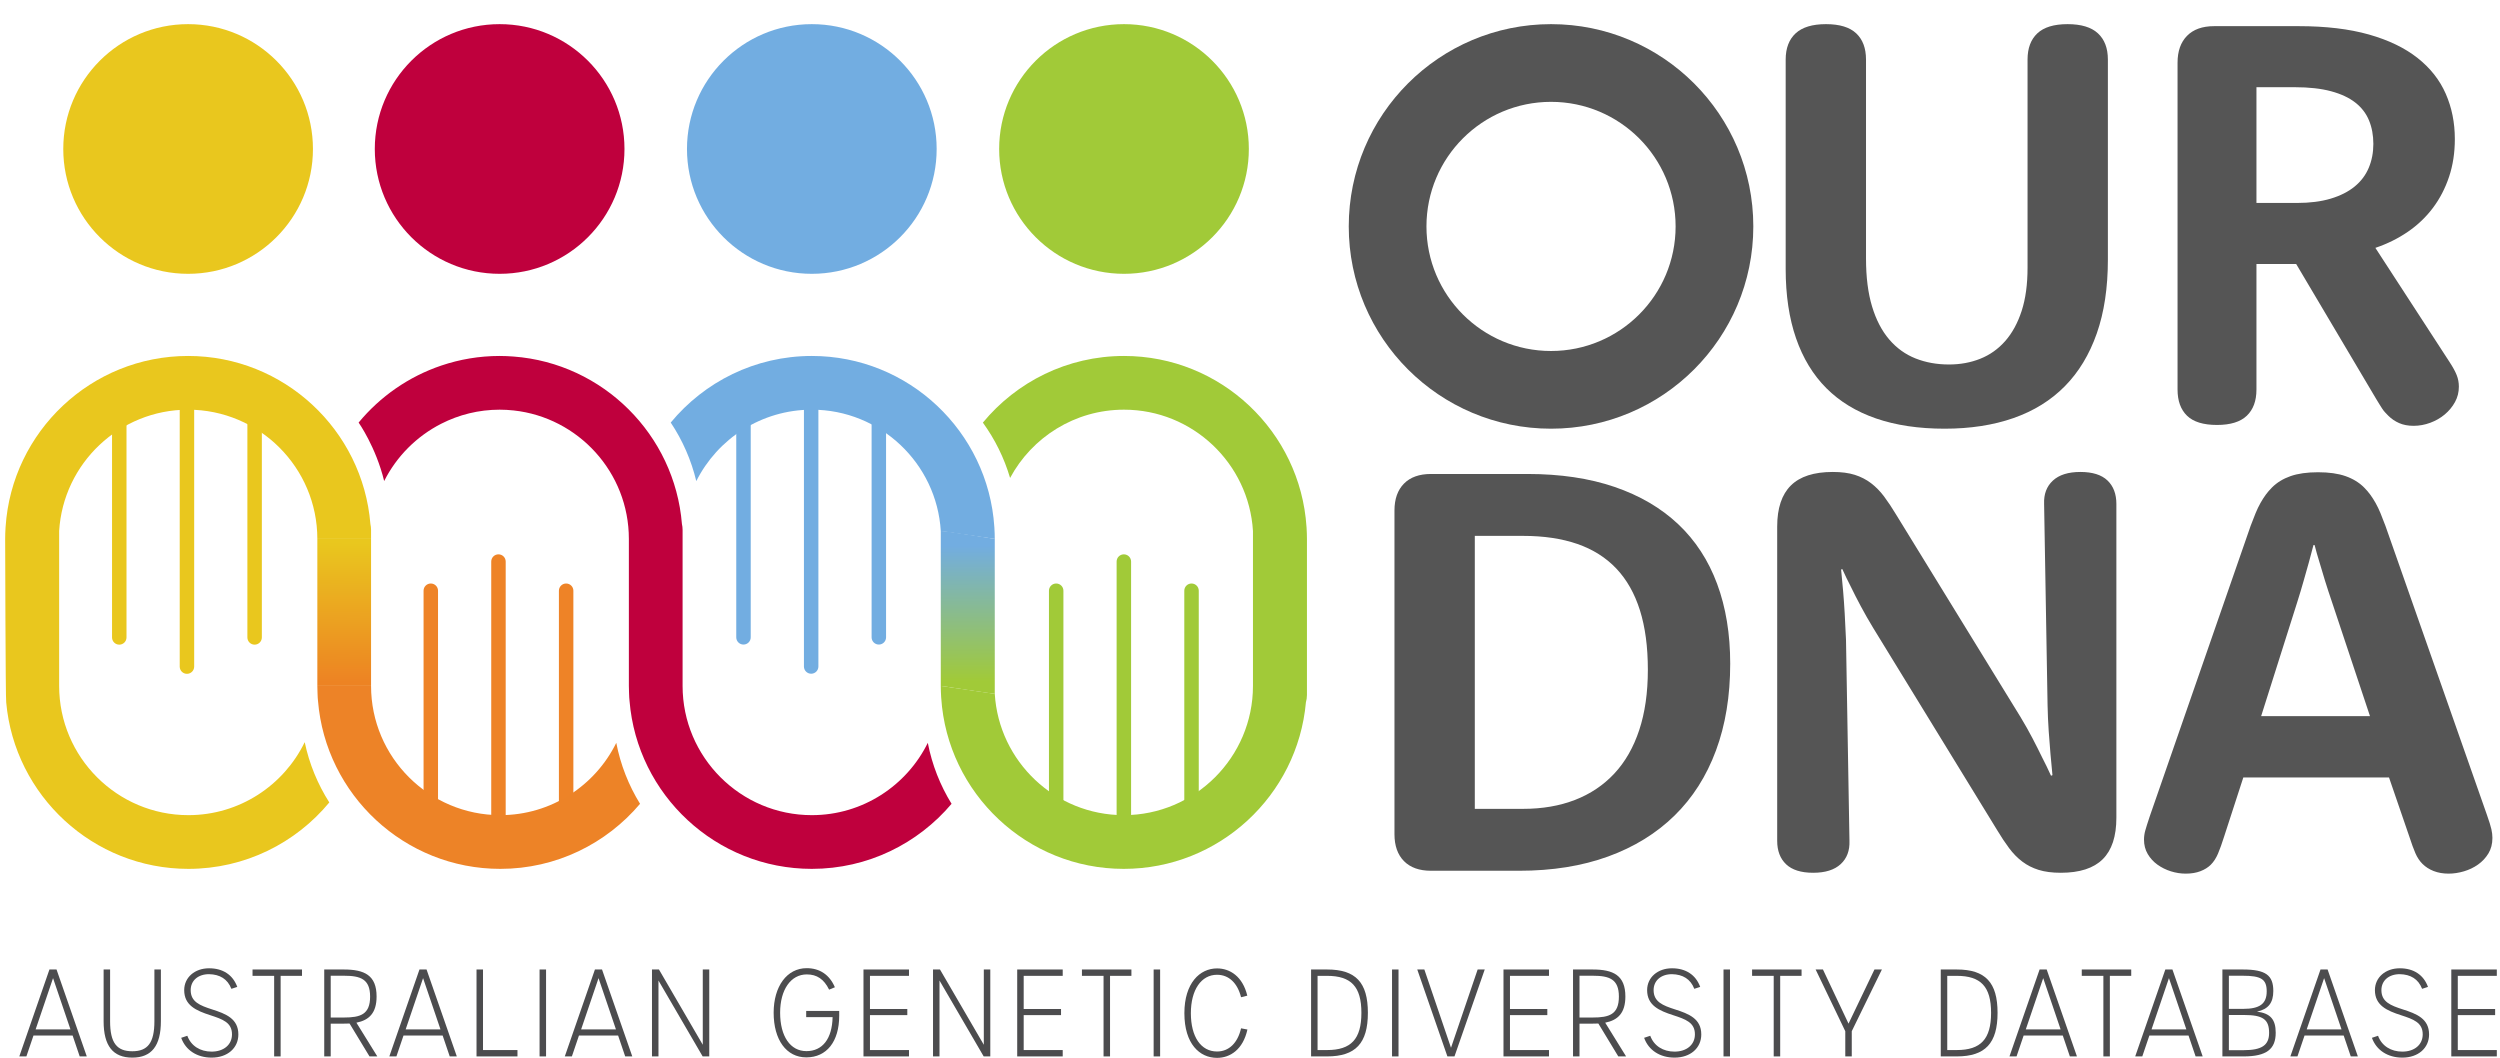 <?xml version="1.0" encoding="UTF-8" standalone="no"?>
<!DOCTYPE svg PUBLIC "-//W3C//DTD SVG 1.1//EN" "http://www.w3.org/Graphics/SVG/1.1/DTD/svg11.dtd">
<svg width="100%" height="100%" viewBox="0 0 2521 1067" version="1.1" xmlns="http://www.w3.org/2000/svg" xmlns:xlink="http://www.w3.org/1999/xlink" xml:space="preserve" xmlns:serif="http://www.serif.com/" style="fill-rule:evenodd;clip-rule:evenodd;stroke-linejoin:round;stroke-miterlimit:2;">
    <g transform="matrix(4.167,0,0,4.167,0,0)">
        <g id="OurDNA">
            <path d="M573.528,173.301L564.385,145.847C563.734,143.943 563.153,142.166 562.641,140.516C562.129,138.868 561.688,137.393 561.315,136.092C560.849,134.606 560.454,133.212 560.128,131.911L559.849,131.911C559.525,133.212 559.154,134.606 558.737,136.092C558.365,137.393 557.948,138.868 557.485,140.516C557.021,142.166 556.487,143.943 555.884,145.847L547.189,173.301L573.528,173.301ZM538.214,202.498C537.702,204.124 537.214,205.483 536.75,206.573C536.286,207.666 535.705,208.56 535.008,209.257C534.357,209.907 533.521,210.43 532.5,210.825C531.478,211.218 530.293,211.417 528.946,211.417C527.737,211.417 526.542,211.23 525.358,210.859C524.172,210.488 523.093,209.953 522.117,209.257C521.142,208.56 520.351,207.701 519.748,206.678C519.143,205.657 518.841,204.496 518.841,203.194C518.841,202.451 518.945,201.709 519.155,200.965C519.364,200.222 519.723,199.083 520.234,197.55L544.651,127.242C545.069,126.127 545.463,125.118 545.835,124.211C546.206,123.306 546.602,122.482 547.02,121.738C547.438,120.995 547.867,120.321 548.309,119.717C548.749,119.113 549.249,118.532 549.807,117.975C551.014,116.768 552.512,115.849 554.301,115.223C556.09,114.595 558.309,114.282 560.957,114.282C563.605,114.282 565.822,114.595 567.611,115.223C569.4,115.849 570.898,116.768 572.107,117.975C572.664,118.532 573.163,119.113 573.605,119.717C574.046,120.321 574.476,120.995 574.894,121.738C575.312,122.482 575.706,123.306 576.079,124.211C576.45,125.118 576.845,126.127 577.263,127.242L601.83,197.202C602.387,198.782 602.748,199.943 602.911,200.686C603.075,201.43 603.156,202.127 603.156,202.776C603.156,204.217 602.831,205.471 602.181,206.539C601.529,207.608 600.693,208.502 599.672,209.221C598.65,209.943 597.512,210.488 596.258,210.859C595.003,211.23 593.772,211.417 592.565,211.417C591.217,211.417 590.009,211.208 588.941,210.79C587.872,210.372 586.966,209.792 586.224,209.048C585.527,208.351 584.958,207.492 584.516,206.469C584.074,205.448 583.599,204.147 583.088,202.567L578.133,188.143L542.875,188.143L538.214,202.498Z" style="fill:rgb(85,85,85);fill-rule:nonzero;"/>
            <path d="M430.073,127.451C430.073,122.992 431.176,119.671 433.383,117.487C435.588,115.304 438.968,114.212 443.521,114.212C445.612,114.212 447.388,114.445 448.852,114.909C450.315,115.374 451.627,116.047 452.789,116.93C453.949,117.813 455.007,118.892 455.959,120.169C456.911,121.448 457.875,122.9 458.851,124.525L488.953,173.51C490.021,175.276 490.997,177.006 491.88,178.701C492.761,180.398 493.528,181.919 494.179,183.266C494.969,184.799 495.688,186.286 496.339,187.725L496.688,187.586C496.548,185.961 496.385,184.219 496.2,182.36C496.06,180.781 495.921,178.98 495.782,176.96C495.642,174.938 495.549,172.814 495.503,170.584L494.667,121.947C494.573,119.578 495.282,117.696 496.792,116.303C498.301,114.909 500.52,114.212 503.447,114.212C506.373,114.212 508.556,114.898 509.997,116.267C511.436,117.638 512.156,119.531 512.156,121.947L512.156,197.899C512.156,202.405 511.053,205.75 508.847,207.933C506.64,210.116 503.261,211.208 498.708,211.208C496.618,211.208 494.829,210.975 493.343,210.511C491.856,210.047 490.532,209.373 489.371,208.49C488.21,207.608 487.152,206.528 486.201,205.251C485.248,203.973 484.284,202.521 483.309,200.895L453.277,151.909C452.207,150.145 451.221,148.415 450.315,146.719C449.409,145.023 448.631,143.502 447.981,142.154C447.19,140.621 446.471,139.135 445.821,137.695L445.542,137.834C445.681,139.46 445.844,141.202 446.03,143.06C446.169,144.64 446.297,146.452 446.413,148.495C446.528,150.539 446.633,152.653 446.727,154.836L447.563,203.473C447.655,205.842 446.946,207.724 445.437,209.117C443.927,210.511 441.71,211.208 438.783,211.208C435.856,211.208 433.672,210.523 432.233,209.153C430.793,207.783 430.073,205.889 430.073,203.473L430.073,127.451Z" style="fill:rgb(85,85,85);fill-rule:nonzero;"/>
            <path d="M368.604,195.739C373.249,195.739 377.429,195.019 381.147,193.578C384.863,192.139 388.033,190.014 390.658,187.202C393.282,184.392 395.292,180.886 396.685,176.681C398.079,172.477 398.776,167.611 398.776,162.083C398.776,156.555 398.137,151.759 396.86,147.694C395.581,143.629 393.677,140.262 391.146,137.589C388.613,134.919 385.467,132.934 381.704,131.632C377.941,130.333 373.574,129.682 368.604,129.682L356.898,129.682L356.898,195.739L368.604,195.739ZM337.457,123.549C337.457,120.762 338.223,118.591 339.756,117.035C341.289,115.478 343.472,114.7 346.306,114.7L369.649,114.7C377.593,114.7 384.619,115.745 390.728,117.835C396.836,119.926 401.969,122.934 406.127,126.859C410.284,130.785 413.42,135.593 415.534,141.284C417.648,146.974 418.705,153.42 418.705,160.619C418.705,168.424 417.555,175.427 415.255,181.628C412.956,187.83 409.611,193.08 405.221,197.376C400.831,201.673 395.477,204.972 389.16,207.27C382.842,209.571 375.665,210.72 367.629,210.72L346.306,210.72C343.472,210.72 341.289,209.943 339.756,208.385C338.223,206.83 337.457,204.658 337.457,201.87L337.457,123.549Z" style="fill:rgb(85,85,85);fill-rule:nonzero;"/>
            <path d="M555.878,49.114C558.989,49.114 561.707,48.766 564.03,48.069C566.353,47.372 568.281,46.397 569.814,45.142C571.347,43.888 572.485,42.379 573.228,40.613C573.971,38.849 574.343,36.92 574.343,34.83C574.343,32.739 573.995,30.847 573.298,29.151C572.601,27.455 571.497,26.015 569.988,24.831C568.478,23.645 566.515,22.729 564.1,22.078C561.684,21.428 558.758,21.103 555.32,21.103L546.053,21.103L546.053,49.114L555.878,49.114ZM546.053,94.267C546.053,97.008 545.274,99.122 543.718,100.608C542.161,102.095 539.757,102.838 536.506,102.838C533.207,102.838 530.793,102.095 529.26,100.608C527.727,99.122 526.96,97.008 526.96,94.267L526.96,15.18C526.96,12.392 527.727,10.222 529.26,8.665C530.793,7.109 532.976,6.33 535.81,6.33L556.296,6.33C562.846,6.33 568.501,7.005 573.263,8.351C578.024,9.699 581.949,11.592 585.039,14.029C588.128,16.469 590.405,19.361 591.868,22.705C593.331,26.05 594.063,29.697 594.063,33.645C594.063,36.944 593.598,39.986 592.669,42.773C591.739,45.56 590.439,48.069 588.767,50.299C587.095,52.529 585.074,54.457 582.705,56.082C580.336,57.709 577.711,59.009 574.831,59.984L592.808,87.648C593.598,88.856 594.167,89.901 594.516,90.783C594.864,91.667 595.038,92.595 595.038,93.571C595.038,94.918 594.725,96.161 594.098,97.299C593.47,98.437 592.645,99.435 591.624,100.294C590.602,101.155 589.429,101.827 588.105,102.316C586.781,102.802 585.445,103.047 584.098,103.047C582.75,103.047 581.578,102.826 580.58,102.384C579.58,101.944 578.709,101.352 577.966,100.608C577.688,100.33 577.42,100.051 577.165,99.772C576.909,99.493 576.677,99.192 576.468,98.866C576.259,98.541 576.039,98.193 575.806,97.821C575.573,97.45 575.319,97.032 575.04,96.567L555.669,63.887L546.053,63.887L546.053,94.267Z" style="fill:rgb(85,85,85);fill-rule:nonzero;"/>
            <path d="M432.128,14.413C432.128,11.673 432.93,9.559 434.532,8.072C436.135,6.586 438.585,5.843 441.884,5.843C445.182,5.843 447.621,6.586 449.2,8.072C450.779,9.559 451.569,11.673 451.569,14.413L451.569,62.563C451.569,67.069 452.057,70.936 453.033,74.165C454.008,77.394 455.39,80.052 457.179,82.143C458.966,84.233 461.091,85.766 463.554,86.742C466.016,87.717 468.711,88.205 471.637,88.205C474.378,88.205 476.909,87.741 479.233,86.811C481.555,85.883 483.564,84.454 485.26,82.527C486.955,80.599 488.279,78.171 489.232,75.244C490.183,72.318 490.66,68.834 490.66,64.792L490.66,14.413C490.66,11.673 491.45,9.559 493.029,8.072C494.608,6.586 497.047,5.843 500.346,5.843C503.644,5.843 506.095,6.586 507.697,8.072C509.3,9.559 510.101,11.673 510.101,14.413L510.101,62.841C510.101,69.624 509.206,75.57 507.418,80.68C505.63,85.79 503.052,90.052 499.684,93.465C496.315,96.881 492.181,99.447 487.281,101.165C482.379,102.884 476.817,103.743 470.592,103.743C464.321,103.743 458.792,102.918 454.008,101.269C449.223,99.622 445.217,97.183 441.988,93.954C438.759,90.725 436.309,86.696 434.637,81.864C432.965,77.034 432.128,71.436 432.128,65.071L432.128,14.413Z" style="fill:rgb(85,85,85);fill-rule:nonzero;"/>
            <path d="M375.345,84.94C358.695,84.94 345.198,71.443 345.198,54.793C345.198,38.144 358.695,24.647 375.345,24.647C391.994,24.647 405.492,38.144 405.492,54.793C405.492,71.443 391.994,84.94 375.345,84.94ZM375.345,5.843C348.31,5.843 326.394,27.759 326.394,54.793C326.394,81.828 348.31,103.743 375.345,103.743C402.38,103.743 424.296,81.828 424.296,54.793C424.296,27.759 402.38,5.843 375.345,5.843Z" style="fill:rgb(85,85,85);fill-rule:nonzero;"/>
        </g>
        <path d="M302.215,36.053C302.215,52.737 288.689,66.263 272.004,66.263C255.32,66.263 241.794,52.737 241.794,36.053C241.794,19.368 255.32,5.843 272.004,5.843C288.689,5.843 302.215,19.368 302.215,36.053Z" style="fill:rgb(161,202,56);fill-rule:nonzero;"/>
        <path d="M226.668,36.053C226.668,52.737 213.142,66.263 196.458,66.263C179.773,66.263 166.247,52.737 166.247,36.053C166.247,19.368 179.773,5.843 196.458,5.843C213.142,5.843 226.668,19.368 226.668,36.053Z" style="fill:rgb(114,173,225);fill-rule:nonzero;"/>
        <path d="M151.121,36.053C151.121,52.737 137.595,66.263 120.911,66.263C104.226,66.263 90.7,52.737 90.7,36.053C90.7,19.368 104.226,5.843 120.911,5.843C137.595,5.843 151.121,19.368 151.121,36.053Z" style="fill:rgb(191,0,61);fill-rule:nonzero;"/>
        <path d="M75.732,36.053C75.732,52.737 62.207,66.263 45.522,66.263C28.838,66.263 15.312,52.737 15.312,36.053C15.312,19.368 28.838,5.843 45.522,5.843C62.207,5.843 75.732,19.368 75.732,36.053Z" style="fill:rgb(233,199,30);fill-rule:nonzero;"/>
        <path d="M288.346,141.206C289.312,141.206 290.096,141.99 290.096,142.956L290.096,198.514C290.096,199.48 289.312,200.264 288.346,200.264C287.379,200.264 286.596,199.48 286.596,198.514L286.596,142.956C286.596,141.99 287.379,141.206 288.346,141.206Z" style="fill:rgb(161,202,56);"/>
        <path d="M271.969,134.148C272.936,134.148 273.719,134.931 273.719,135.898L273.719,198.514C273.719,199.48 272.936,200.264 271.969,200.264C271.002,200.264 270.219,199.48 270.219,198.514L270.219,135.898C270.219,134.931 271.002,134.148 271.969,134.148Z" style="fill:rgb(161,202,56);"/>
        <path d="M255.593,141.206C256.56,141.206 257.342,141.99 257.342,142.956L257.342,198.514C257.342,199.48 256.56,200.264 255.593,200.264C254.626,200.264 253.843,199.48 253.843,198.514L253.843,142.956C253.843,141.99 254.626,141.206 255.593,141.206Z" style="fill:rgb(161,202,56);"/>
        <path d="M179.922,155.982C178.955,155.982 178.172,155.198 178.172,154.232L178.172,98.675C178.172,97.708 178.955,96.925 179.922,96.925C180.889,96.925 181.672,97.708 181.672,98.675L181.672,154.232C181.672,155.198 180.889,155.982 179.922,155.982Z" style="fill:rgb(114,173,225);fill-rule:nonzero;"/>
        <path d="M196.299,163.04C195.332,163.04 194.549,162.257 194.549,161.29L194.549,98.675C194.549,97.708 195.332,96.925 196.299,96.925C197.266,96.925 198.049,97.708 198.049,98.675L198.049,161.29C198.049,162.257 197.266,163.04 196.299,163.04Z" style="fill:rgb(114,173,225);fill-rule:nonzero;"/>
        <path d="M212.675,155.982C211.708,155.982 210.925,155.198 210.925,154.232L210.925,98.675C210.925,97.708 211.708,96.925 212.675,96.925C213.642,96.925 214.425,97.708 214.425,98.675L214.425,154.232C214.425,155.198 213.642,155.982 212.675,155.982Z" style="fill:rgb(114,173,225);fill-rule:nonzero;"/>
        <path d="M137.004,141.206C137.971,141.206 138.754,141.99 138.754,142.956L138.754,198.514C138.754,199.48 137.971,200.264 137.004,200.264C136.038,200.264 135.254,199.48 135.254,198.514L135.254,142.956C135.254,141.99 136.038,141.206 137.004,141.206Z" style="fill:rgb(238,131,39);fill-rule:nonzero;"/>
        <path d="M120.627,134.148C121.594,134.148 122.377,134.931 122.377,135.898L122.377,198.514C122.377,199.48 121.594,200.264 120.627,200.264C119.661,200.264 118.877,199.48 118.877,198.514L118.877,135.898C118.877,134.931 119.661,134.148 120.627,134.148Z" style="fill:rgb(238,131,39);fill-rule:nonzero;"/>
        <path d="M104.251,141.206C105.218,141.206 106.001,141.99 106.001,142.956L106.001,198.514C106.001,199.48 105.218,200.264 104.251,200.264C103.285,200.264 102.501,199.48 102.501,198.514L102.501,142.956C102.501,141.99 103.285,141.206 104.251,141.206Z" style="fill:rgb(238,131,39);fill-rule:nonzero;"/>
        <path d="M28.863,156.005C27.896,156.005 27.113,155.222 27.113,154.255L27.113,98.698C27.113,97.732 27.896,96.948 28.863,96.948C29.83,96.948 30.613,97.732 30.613,98.698L30.613,154.255C30.613,155.222 29.83,156.005 28.863,156.005Z" style="fill:rgb(233,199,30);fill-rule:nonzero;"/>
        <path d="M45.24,163.064C44.273,163.064 43.49,162.28 43.49,161.314L43.49,98.698C43.49,97.732 44.273,96.948 45.24,96.948C46.207,96.948 46.99,97.732 46.99,98.698L46.99,161.314C46.99,162.28 46.207,163.064 45.24,163.064Z" style="fill:rgb(233,199,30);fill-rule:nonzero;"/>
        <path d="M61.616,156.005C60.649,156.005 59.866,155.222 59.866,154.255L59.866,98.698C59.866,97.732 60.649,96.948 61.616,96.948C62.583,96.948 63.366,97.732 63.366,98.698L63.366,154.255C63.366,155.222 62.583,156.005 61.616,156.005Z" style="fill:rgb(233,199,30);fill-rule:nonzero;"/>
        <path d="M227.666,165.99C227.666,165.99 240.734,167.964 240.731,167.907L240.731,130.415C240.819,130.413 228.067,128.352 227.666,128.496L227.666,165.99Z" style="fill:url(#_Linear1);"/>
        <path d="M316.277,130.415C316.277,129.512 316.242,128.616 316.188,127.726C316.182,127.649 316.179,127.57 316.17,127.493C314.66,104.439 295.434,86.141 272.004,86.141C258.272,86.141 245.979,92.426 237.852,102.27C240.757,106.283 243.003,110.799 244.437,115.662C249.716,105.837 260.091,99.141 272.004,99.141C288.604,99.141 302.218,112.143 303.213,128.496L303.213,165.99C303.213,183.234 289.184,197.263 271.94,197.263C255.34,197.263 241.725,184.261 240.731,167.907L227.666,165.99C227.666,166.893 227.702,167.788 227.755,168.677C227.761,168.755 227.765,168.834 227.773,168.911C229.284,191.965 248.51,210.263 271.94,210.263C295.012,210.263 314.009,192.519 316.026,169.962C316.186,169.397 316.277,168.804 316.277,168.187L316.277,130.415Z" style="fill:rgb(161,202,56);"/>
        <path d="M227.666,128.496L240.731,130.415C240.731,129.512 240.695,128.616 240.641,127.726C240.636,127.649 240.632,127.57 240.624,127.493C239.113,104.439 219.887,86.141 196.457,86.141C182.73,86.141 170.442,92.421 162.315,102.259C165.155,106.52 167.271,111.301 168.5,116.424C173.644,106.186 184.24,99.141 196.457,99.141C213.057,99.141 226.671,112.143 227.666,128.496Z" style="fill:rgb(114,173,225);"/>
        <path id="Curve2" d="M196.457,210.263C173.264,210.263 154.191,192.332 152.344,169.606C152.242,169.149 152.184,165.99 152.184,165.99L152.184,130.415C152.184,114.313 139.952,101.019 124.293,99.327C123.181,99.207 122.054,99.141 120.91,99.141C115.827,99.141 111.033,100.375 106.787,102.538C100.836,105.569 95.97,110.439 92.967,116.41C92.968,116.415 92.969,116.419 92.97,116.424L92.965,116.413C92.966,116.412 92.966,116.411 92.967,116.41C90.964,108.168 86.801,102.282 86.786,102.261L86.785,102.259L86.786,102.261C91.986,95.965 98.893,91.136 106.787,88.467C111.225,86.966 115.971,86.141 120.91,86.141C122.05,86.141 123.175,86.197 124.293,86.281C145.932,87.926 163.267,105.188 165.024,126.798C165.126,127.255 165.184,127.729 165.184,128.217L165.184,165.99C165.184,183.234 179.213,197.263 196.457,197.263C208.76,197.263 219.422,190.12 224.525,179.765C225.551,185.081 227.527,190.061 230.276,194.519C222.148,204.138 210.007,210.263 196.457,210.263Z" style="fill:rgb(191,0,61);"/>
        <g id="Curve1">
            <rect id="Curve1-transition" x="76.795" y="130.415" width="13" height="35.575" style="fill:url(#_Linear2);"/>
            <path id="Curve1-b" d="M149.137,179.765C144.034,190.12 133.372,197.263 121.069,197.263C103.825,197.263 89.795,183.234 89.795,165.99L76.795,165.99C76.795,165.99 76.853,169.149 76.955,169.606C78.803,192.332 97.875,210.263 121.069,210.263C134.619,210.263 146.76,204.138 154.888,194.519C152.139,190.061 150.163,185.081 149.137,179.765Z" style="fill:rgb(237,131,39);"/>
            <path id="Curve1-a" d="M76.795,130.415L89.795,130.415L89.795,128.217C89.795,127.729 89.737,127.255 89.635,126.798C87.788,104.072 68.715,86.141 45.522,86.141C22.092,86.141 2.866,104.439 1.356,127.493C1.348,127.57 1.344,127.649 1.339,127.726C1.285,128.616 1.249,129.512 1.249,130.415C1.249,130.415 1.341,169.397 1.501,169.962C3.518,192.519 22.515,210.263 45.587,210.263C59.293,210.263 71.563,204.002 79.691,194.19C76.892,189.789 74.843,184.868 73.739,179.601C68.669,190.045 57.956,197.263 45.587,197.263C28.343,197.263 14.314,183.234 14.314,165.99L14.314,128.496C15.309,112.143 28.922,99.141 45.522,99.141C62.766,99.141 76.795,113.17 76.795,130.415Z" style="fill:rgb(233,199,30);"/>
        </g>
        <g id="Bottom-text" serif:id="Bottom text">
            <path d="M17.05,249.113L12.837,236.704L8.623,249.113L17.05,249.113ZM13.68,234.613L21.002,255.65L19.288,255.65L17.573,250.595L8.101,250.595L6.386,255.65L4.672,255.65L11.965,234.613L13.68,234.613Z" style="fill:rgb(76,76,78);fill-rule:nonzero;"/>
            <path d="M25.074,247.136L25.074,234.613L26.643,234.613L26.643,247.136C26.643,252.367 28.27,254.401 32.018,254.401C35.738,254.401 37.365,252.367 37.365,247.136L37.365,234.613L38.934,234.613L38.934,247.136C38.934,253.093 36.668,255.941 32.018,255.941C27.34,255.941 25.074,253.093 25.074,247.136Z" style="fill:rgb(76,76,78);fill-rule:nonzero;"/>
            <path d="M43.849,251.147L45.331,250.652C46.232,253.122 48.47,254.488 51.201,254.488C54.136,254.488 56.141,252.832 56.141,250.304C56.141,247.427 53.845,246.643 50.91,245.683C47.481,244.579 44.576,243.301 44.576,239.611C44.576,236.53 47.133,234.322 50.591,234.322C53.932,234.322 56.344,235.891 57.419,238.826L55.995,239.291C55.066,236.908 53.206,235.804 50.591,235.746C47.946,235.746 46.145,237.286 46.145,239.611C46.145,242.458 48.411,243.33 51.288,244.26C54.688,245.335 57.681,246.526 57.681,250.333C57.681,253.645 55.037,255.941 51.201,255.941C47.714,255.941 44.924,254.169 43.849,251.147Z" style="fill:rgb(76,76,78);fill-rule:nonzero;"/>
            <path d="M66.344,236.152L61.113,236.152L61.113,234.613L73.085,234.613L73.085,236.152L67.913,236.152L67.913,255.65L66.344,255.65L66.344,236.152Z" style="fill:rgb(76,76,78);fill-rule:nonzero;"/>
            <path d="M83.229,246.236C87.21,246.236 89.564,245.509 89.564,241.179C89.564,236.938 87.268,236.124 83.229,236.124L80.033,236.124L80.033,246.236L83.229,246.236ZM78.464,234.613L83.2,234.613C88.198,234.613 91.133,236.008 91.133,241.151C91.133,245.131 89.331,246.875 86.251,247.486L91.308,255.65L89.419,255.65L84.595,247.688C84.159,247.718 83.694,247.718 83.2,247.718L80.033,247.718L80.033,255.65L78.464,255.65L78.464,234.613Z" style="fill:rgb(76,76,78);fill-rule:nonzero;"/>
            <path d="M106.596,249.113L102.383,236.704L98.169,249.113L106.596,249.113ZM103.225,234.613L110.548,255.65L108.833,255.65L107.119,250.595L97.646,250.595L95.931,255.65L94.217,255.65L101.511,234.613L103.225,234.613Z" style="fill:rgb(76,76,78);fill-rule:nonzero;"/>
            <path d="M115.317,234.613L116.886,234.613L116.886,254.11L125.226,254.11L125.226,255.65L115.317,255.65L115.317,234.613Z" style="fill:rgb(76,76,78);fill-rule:nonzero;"/>
            <rect x="130.575" y="234.613" width="1.569" height="21.037" style="fill:rgb(76,76,78);fill-rule:nonzero;"/>
            <path d="M149.058,249.113L144.844,236.704L140.631,249.113L149.058,249.113ZM145.687,234.613L153.01,255.65L151.295,255.65L149.581,250.595L140.107,250.595L138.393,255.65L136.679,255.65L143.972,234.613L145.687,234.613Z" style="fill:rgb(76,76,78);fill-rule:nonzero;"/>
            <path d="M157.778,234.613L159.464,234.613L170.07,252.832L170.07,234.613L171.639,234.613L171.639,255.65L170.041,255.65L159.348,237.286L159.348,255.65L157.778,255.65L157.778,234.613Z" style="fill:rgb(76,76,78);fill-rule:nonzero;"/>
            <path d="M187.22,245.073C187.22,238.681 190.445,234.293 195.211,234.293C198.407,234.293 200.761,235.92 202.039,238.913L200.644,239.494C199.395,236.938 197.68,235.804 195.24,235.804C191.375,235.804 188.789,239.494 188.789,245.073C188.789,250.797 191.259,254.371 195.152,254.371C199.046,254.371 201.371,251.379 201.487,246.148L195.095,246.148L195.095,244.638L203.085,244.638L203.085,245.8C203.085,252.047 200.063,255.883 195.123,255.883C190.3,255.883 187.22,251.64 187.22,245.073Z" style="fill:rgb(76,76,78);fill-rule:nonzero;"/>
            <path d="M208.959,234.613L219.972,234.613L219.972,236.152L210.528,236.152L210.528,244.173L219.566,244.173L219.566,245.655L210.528,245.655L210.528,254.11L219.972,254.11L219.972,255.65L208.959,255.65L208.959,234.613Z" style="fill:rgb(76,76,78);fill-rule:nonzero;"/>
            <path d="M225.787,234.613L227.473,234.613L238.079,252.832L238.079,234.613L239.648,234.613L239.648,255.65L238.049,255.65L227.356,237.286L227.356,255.65L225.787,255.65L225.787,234.613Z" style="fill:rgb(76,76,78);fill-rule:nonzero;"/>
            <path d="M246.16,234.613L257.173,234.613L257.173,236.152L247.729,236.152L247.729,244.173L256.765,244.173L256.765,245.655L247.729,245.655L247.729,254.11L257.173,254.11L257.173,255.65L246.16,255.65L246.16,234.613Z" style="fill:rgb(76,76,78);fill-rule:nonzero;"/>
            <path d="M267.056,236.152L261.825,236.152L261.825,234.613L273.797,234.613L273.797,236.152L268.625,236.152L268.625,255.65L267.056,255.65L267.056,236.152Z" style="fill:rgb(76,76,78);fill-rule:nonzero;"/>
            <rect x="279.177" y="234.613" width="1.568" height="21.037" style="fill:rgb(76,76,78);fill-rule:nonzero;"/>
            <path d="M294.521,256C290.307,256 286.617,252.628 286.617,245.19C286.617,237.925 290.336,234.351 294.521,234.351C297.63,234.351 300.71,236.269 301.843,240.947L300.332,241.325C299.46,237.867 297.368,235.891 294.521,235.891C290.685,235.891 288.186,239.552 288.186,245.19C288.186,250.914 290.627,254.459 294.521,254.459C297.397,254.459 299.518,252.396 300.332,248.851L301.872,249.141C300.797,254.023 297.659,256 294.521,256Z" style="fill:rgb(76,76,78);fill-rule:nonzero;"/>
            <path d="M321.143,254.11C326.955,254.11 329.454,251.466 329.454,245.103C329.454,238.768 326.984,236.152 321.143,236.152L318.847,236.152L318.847,254.11L321.143,254.11ZM317.278,234.613L321.143,234.613C328.088,234.613 331.023,237.751 331.023,245.103C331.023,252.454 328.059,255.65 321.143,255.65L317.278,255.65L317.278,234.613Z" style="fill:rgb(76,76,78);fill-rule:nonzero;"/>
            <rect x="336.867" y="234.613" width="1.57" height="21.037" style="fill:rgb(76,76,78);fill-rule:nonzero;"/>
            <path d="M342.971,234.613L344.686,234.613L351.137,253.558L357.587,234.613L359.302,234.613L351.98,255.65L350.265,255.65L342.971,234.613Z" style="fill:rgb(76,76,78);fill-rule:nonzero;"/>
            <path d="M363.839,234.613L374.851,234.613L374.851,236.152L365.407,236.152L365.407,244.173L374.445,244.173L374.445,245.655L365.407,245.655L365.407,254.11L374.851,254.11L374.851,255.65L363.839,255.65L363.839,234.613Z" style="fill:rgb(76,76,78);fill-rule:nonzero;"/>
            <path d="M385.432,246.236C389.413,246.236 391.766,245.509 391.766,241.179C391.766,236.938 389.471,236.124 385.432,236.124L382.235,236.124L382.235,246.236L385.432,246.236ZM380.666,234.613L385.403,234.613C390.4,234.613 393.335,236.008 393.335,241.151C393.335,245.131 391.534,246.875 388.454,247.486L393.51,255.65L391.621,255.65L386.797,247.688C386.362,247.718 385.897,247.718 385.403,247.718L382.235,247.718L382.235,255.65L380.666,255.65L380.666,234.613Z" style="fill:rgb(76,76,78);fill-rule:nonzero;"/>
            <path d="M397.872,251.147L399.354,250.652C400.255,253.122 402.492,254.488 405.224,254.488C408.158,254.488 410.164,252.832 410.164,250.304C410.164,247.427 407.868,246.643 404.933,245.683C401.504,244.579 398.599,243.301 398.599,239.611C398.599,236.53 401.156,234.322 404.614,234.322C407.955,234.322 410.367,235.891 411.442,238.826L410.018,239.291C409.088,236.908 407.229,235.804 404.614,235.746C401.969,235.746 400.168,237.286 400.168,239.611C400.168,242.458 402.434,243.33 405.311,244.26C408.71,245.335 411.704,246.526 411.704,250.333C411.704,253.645 409.06,255.941 405.224,255.941C401.737,255.941 398.947,254.169 397.872,251.147Z" style="fill:rgb(76,76,78);fill-rule:nonzero;"/>
            <rect x="417.083" y="234.613" width="1.568" height="21.037" style="fill:rgb(76,76,78);fill-rule:nonzero;"/>
            <path d="M429.231,236.152L424,236.152L424,234.613L435.972,234.613L435.972,236.152L430.799,236.152L430.799,255.65L429.231,255.65L429.231,236.152Z" style="fill:rgb(76,76,78);fill-rule:nonzero;"/>
            <path d="M446.552,249.548L439.375,234.613L441.147,234.613L447.336,247.718L453.613,234.613L455.415,234.613L448.121,249.548L448.121,255.65L446.552,255.65L446.552,249.548Z" style="fill:rgb(76,76,78);fill-rule:nonzero;"/>
            <path d="M473.523,254.11C479.335,254.11 481.834,251.466 481.834,245.103C481.834,238.768 479.364,236.152 473.523,236.152L471.228,236.152L471.228,254.11L473.523,254.11ZM469.659,234.613L473.523,234.613C480.468,234.613 483.403,237.751 483.403,245.103C483.403,252.454 480.439,255.65 473.523,255.65L469.659,255.65L469.659,234.613Z" style="fill:rgb(76,76,78);fill-rule:nonzero;"/>
            <path d="M498.662,249.113L494.449,236.704L490.235,249.113L498.662,249.113ZM495.291,234.613L502.614,255.65L500.9,255.65L499.185,250.595L489.712,250.595L487.998,255.65L486.284,255.65L493.577,234.613L495.291,234.613Z" style="fill:rgb(76,76,78);fill-rule:nonzero;"/>
            <path d="M509.01,236.152L503.78,236.152L503.78,234.613L515.75,234.613L515.75,236.152L510.579,236.152L510.579,255.65L509.01,255.65L509.01,236.152Z" style="fill:rgb(76,76,78);fill-rule:nonzero;"/>
            <path d="M529.091,249.113L524.878,236.704L520.664,249.113L529.091,249.113ZM525.721,234.613L533.043,255.65L531.329,255.65L529.615,250.595L520.142,250.595L518.427,255.65L516.713,255.65L524.005,234.613L525.721,234.613Z" style="fill:rgb(76,76,78);fill-rule:nonzero;"/>
            <path d="M542.956,254.14C547.373,254.14 549.116,252.919 549.116,249.956C549.116,246.671 547.605,245.626 543.043,245.626L539.381,245.626L539.381,254.14L542.956,254.14ZM542.84,244.143C546.849,244.143 548.535,242.923 548.535,239.901C548.535,236.966 547.198,236.124 542.723,236.124L539.381,236.124L539.381,244.143L542.84,244.143ZM537.812,234.613L542.752,234.613C548.332,234.613 550.133,236.037 550.133,239.814C550.133,242.691 548.912,244.231 546.181,244.812C549.436,245.218 550.714,246.701 550.714,249.926C550.714,253.849 548.535,255.65 542.956,255.65L537.812,255.65L537.812,234.613Z" style="fill:rgb(76,76,78);fill-rule:nonzero;"/>
            <path d="M566.641,249.113L562.428,236.704L558.214,249.113L566.641,249.113ZM563.27,234.613L570.593,255.65L568.878,255.65L567.164,250.595L557.691,250.595L555.977,255.65L554.262,255.65L561.556,234.613L563.27,234.613Z" style="fill:rgb(76,76,78);fill-rule:nonzero;"/>
            <path d="M573.996,251.147L575.478,250.652C576.379,253.122 578.616,254.488 581.348,254.488C584.282,254.488 586.288,252.832 586.288,250.304C586.288,247.427 583.992,246.643 581.057,245.683C577.629,244.579 574.722,243.301 574.722,239.611C574.722,236.53 577.279,234.322 580.738,234.322C584.079,234.322 586.491,235.891 587.566,238.826L586.142,239.291C585.212,236.908 583.353,235.804 580.738,235.746C578.094,235.746 576.292,237.286 576.292,239.611C576.292,242.458 578.558,243.33 581.435,244.26C584.835,245.335 587.828,246.526 587.828,250.333C587.828,253.645 585.183,255.941 581.348,255.941C577.861,255.941 575.071,254.169 573.996,251.147Z" style="fill:rgb(76,76,78);fill-rule:nonzero;"/>
            <path d="M593.207,234.613L604.22,234.613L604.22,236.152L594.776,236.152L594.776,244.173L603.813,244.173L603.813,245.655L594.776,245.655L594.776,254.11L604.22,254.11L604.22,255.65L593.207,255.65L593.207,234.613Z" style="fill:rgb(76,76,78);fill-rule:nonzero;"/>
        </g>
    </g>
    <defs>
        <linearGradient id="_Linear1" x1="0" y1="0" x2="1" y2="0" gradientUnits="userSpaceOnUse" gradientTransform="matrix(0.053,32.836,-26.472,0.043,233.53,132.016)"><stop offset="0" style="stop-color:rgb(114,173,225);stop-opacity:1"/><stop offset="1" style="stop-color:rgb(161,202,56);stop-opacity:1"/></linearGradient>
        <linearGradient id="_Linear2" x1="0" y1="0" x2="1" y2="0" gradientUnits="userSpaceOnUse" gradientTransform="matrix(-0.177,33.795,-33.795,-0.177,82.834,131.288)"><stop offset="0" style="stop-color:rgb(233,199,30);stop-opacity:1"/><stop offset="1" style="stop-color:rgb(237,131,35);stop-opacity:1"/></linearGradient>
    </defs>
</svg>
